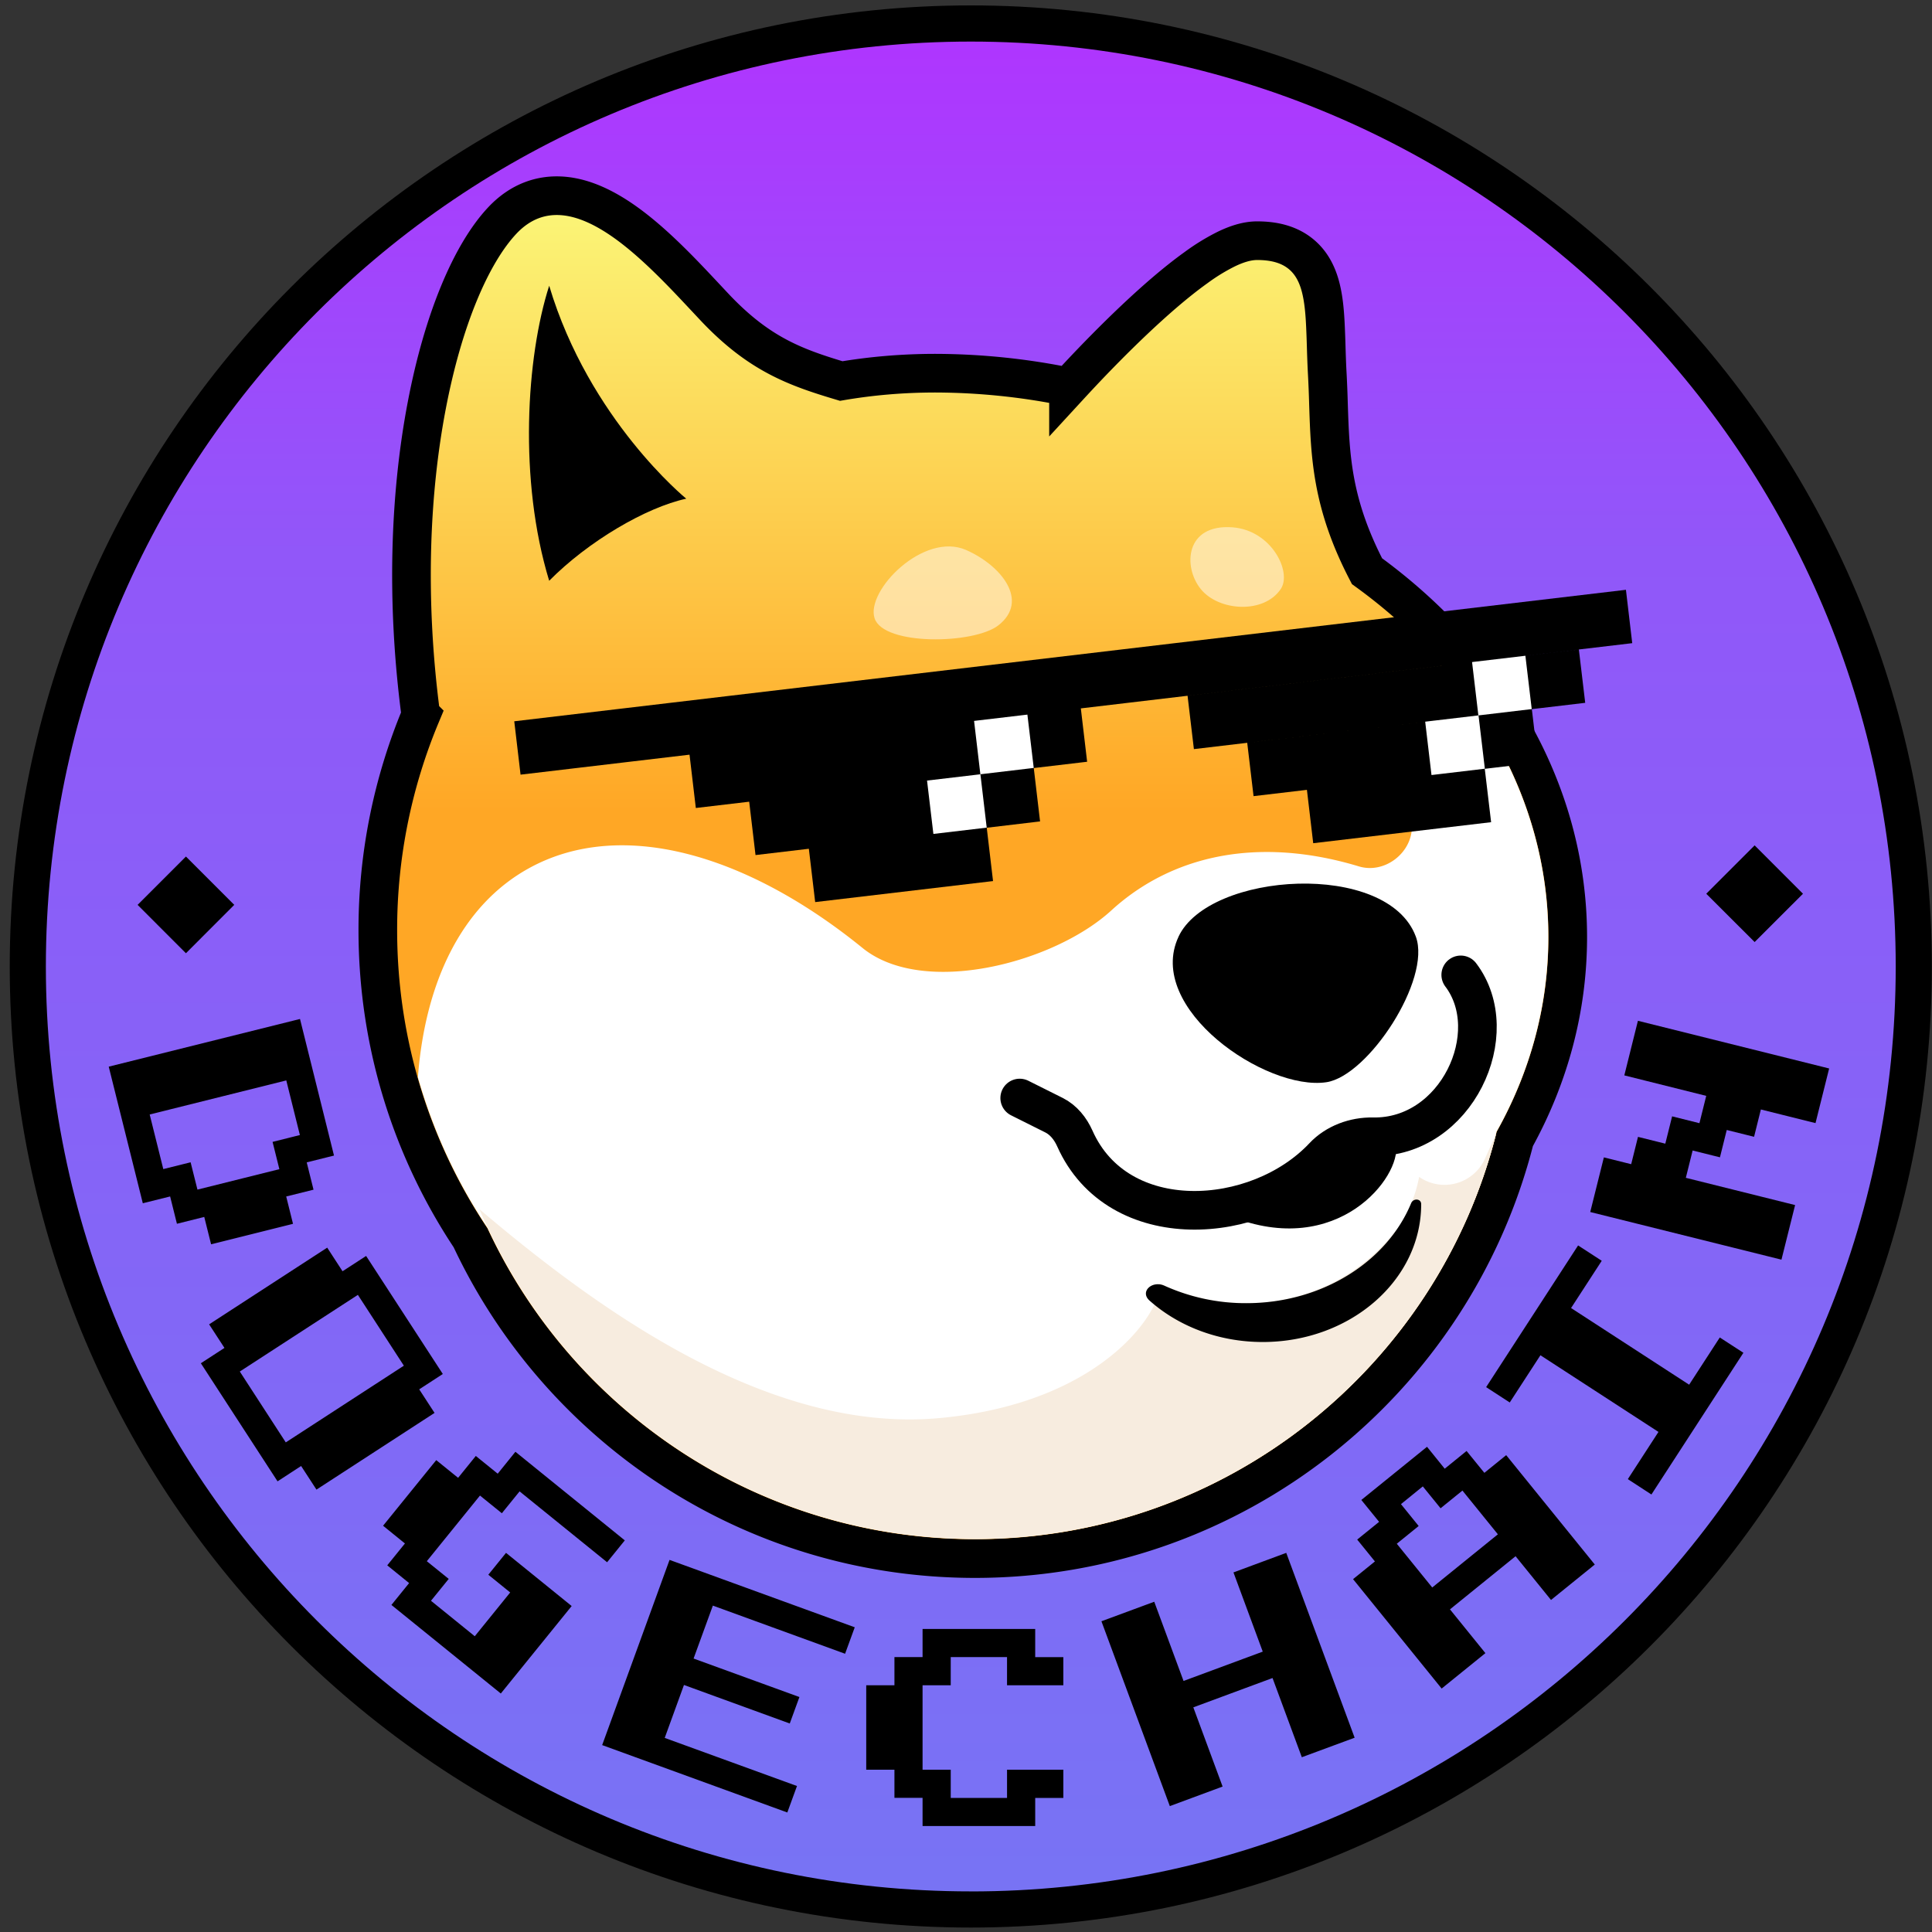 <svg xmlns="http://www.w3.org/2000/svg" fill="none" viewBox="0 0 50 50"><rect x="0" y="0" width="50" height="50" fill="#333333" stroke="none"/><g clip-path="url(#a)"><path fill="url(#b)" d="M25.125.607C11.647.607.72 11.533.72 25.012c0 13.478 10.926 24.404 24.404 24.404S49.529 38.49 49.529 25.012C49.53 11.533 38.603.607 25.125.607"/><path fill="#000" fill-rule="evenodd" d="M25.124 48.95c13.22 0 23.937-10.718 23.937-23.937S38.344 1.076 25.124 1.076 1.187 11.793 1.187 25.013s10.717 23.936 23.937 23.936Zm24.872-23.937c0 13.736-11.136 24.872-24.872 24.872S.252 38.749.252 25.013 11.388.14 25.124.14s24.872 11.135 24.872 24.872Z" clip-rule="evenodd"/><path fill="#000" d="M6.063 23.417 4.812 24.67l-1.251-1.252 1.251-1.251 1.251 1.251Zm40.598-.287-1.251 1.25-1.252-1.25 1.252-1.252zM2.814 27.605l4.95-1.234.88 3.535-.706.176.176.707-.707.176.176.707-2.12.53-.177-.708-.707.177-.176-.707-.707.176zm1.06 1.238.352 1.413.707-.176.177.707 2.12-.529-.176-.706.707-.177-.352-1.414zm1.324 6.438.611-.397-.397-.61 3.056-1.985.397.611.61-.396 1.985 3.055-.611.397.397.61-3.056 1.985-.397-.611-.61.397zm1.008.214 1.19 1.834 3.056-1.985-1.19-1.833zm3.924 6.041.458-.566-.566-.459.458-.566-.566-.459 1.376-1.698.566.458.458-.566.567.459.458-.567 2.831 2.293-.458.566-2.265-1.834-.459.566-.566-.458-1.376 1.699.567.458-.459.566 1.133.918.917-1.133-.566-.459.458-.566 1.699 1.376-1.834 2.264zm5.454 3.627 1.744-4.793 4.793 1.744-.25.685-3.422-1.246-.499 1.37 2.739.996-.25.685-2.738-.997-.498 1.37 3.423 1.245-.25.685zm8.292 2.094v-.729h-.728V45.8h-.73v-2.185h.73v-.73h.728v-.728h2.915v.729h.728v.729h-1.457v-.73h-1.457v.73h-.729V45.8h.729v.73h1.457v-.73h1.457v.73h-.728v.727zm6.399-.515-1.77-4.784 1.367-.505.758 2.05 2.05-.759-.758-2.05 1.366-.506 1.77 4.784-1.367.505-.758-2.05-2.05.759.758 2.05zM37.31 43.7l-2.293-2.832.566-.458-.459-.566.567-.459-.46-.566 1.7-1.376.458.567.566-.459.46.566.565-.458 2.293 2.831-1.133.917-.917-1.132-1.698 1.375.917 1.133-1.133.917Zm-.244-2.616 1.699-1.376-.917-1.132-.566.458-.46-.566-.565.459.458.566-.566.459zm5.672-2.407-.61-.397.793-1.222-3.055-1.984-.794 1.222-.611-.397 2.38-3.667.612.397-.794 1.223 3.056 1.984.793-1.222.611.396-2.38 3.667Zm3.366-6.077-4.949-1.233.353-1.414.707.176.176-.707.707.176.176-.707.707.177.176-.707-2.12-.53.352-1.413 4.949 1.234-.353 1.414-1.414-.353-.176.707-.707-.176-.176.707-.707-.176-.176.707 2.828.705z"/><path fill="url(#c)" stroke="#000" d="M28.013 9.627c-.145.154-.267.286-.36.387a17.3 17.3 0 0 0-3.463-.356q-1.237.002-2.419.203c-1.184-.354-2.117-.691-3.252-1.884l-.285-.304c-.582-.621-1.34-1.431-2.12-1.97-.459-.317-.979-.58-1.521-.63-.576-.053-1.127.139-1.59.63-.817.868-1.54 2.59-1.96 4.8-.42 2.2-.555 4.956-.152 8.004a14.4 14.4 0 0 0-1.113 5.563c0 2.944.883 5.683 2.4 7.964 2.298 4.904 7.28 8.302 13.055 8.302 6.735 0 12.389-4.62 13.97-10.861.878-1.589 1.37-3.358 1.37-5.223 0-3.796-2.03-7.174-5.195-9.47-.912-1.752-.953-2.98-.997-4.32q-.01-.374-.03-.764c-.015-.267-.022-.5-.029-.726a29 29 0 0 0-.018-.499c-.016-.368-.045-.732-.129-1.05-.085-.324-.24-.645-.542-.876-.3-.23-.676-.318-1.098-.318-.274 0-.55.097-.795.215a5.3 5.3 0 0 0-.784.48c-.53.379-1.096.877-1.61 1.363-.516.489-.99.976-1.333 1.34Z"/><path fill="#fff" fill-rule="evenodd" d="M10.815 27.88a13.8 13.8 0 0 0 1.806 3.905c2.211 4.752 7.028 8.045 12.614 8.045 6.52 0 11.993-4.488 13.497-10.543.859-1.534 1.338-3.239 1.338-5.035 0-1.8-.48-3.506-1.342-5.041-.533-.18-.994-.18-1.357.021-.56.312-.828 1.072-.83 2.159-.001.688-.71 1.23-1.37 1.032-1.917-.58-3.776-.503-5.333.362a5.7 5.7 0 0 0-1.077.777c-1.49 1.365-4.869 2.246-6.438.972-3.032-2.462-6.285-3.37-8.647-2.057-1.717.954-2.671 2.92-2.861 5.403" clip-rule="evenodd"/><path fill="#F7ECDF" fill-rule="evenodd" d="M24.311 36.7c-4.403.405-8.818-2.787-11.904-5.407 2.101 5.014 7.055 8.536 12.831 8.536 6.506 0 11.967-4.467 13.486-10.5l-.29.652a1.15 1.15 0 0 1-1.707.477 3.5 3.5 0 0 1-.56 1.341c-.776.982-1.785 1.622-3.034 1.853a5.3 5.3 0 0 1-.874.073 5.1 5.1 0 0 1-2.261-.52c.159.526-1.283 3.09-5.687 3.495" clip-rule="evenodd"/><path fill="#000" d="M14.213 15.03c-.796-2.605-.592-5.795 0-7.635 1.036 3.469 3.547 5.511 3.547 5.511-1.047.227-2.543 1.108-3.547 2.124M30.5 24.241c.788-1.679 5.413-1.979 6.142 0 .406 1.101-1.228 3.605-2.317 3.767-1.565.231-4.694-1.912-3.824-3.767Z"/><path fill="#fff" d="M25.835 16.186c-.629.488-2.967.53-3.201-.185s1.274-2.252 2.372-1.766c.916.405 1.641 1.32.829 1.951m7.312-.944c-.436.653-1.607.58-2.074 0-.465-.582-.394-1.685.822-1.595 1.013.075 1.545 1.155 1.252 1.595" opacity=".5"/><path fill="#000" d="M29.751 33.66c-.261-.233.066-.53.384-.386a5.1 5.1 0 0 0 2.12.452c1.968 0 3.643-1.08 4.265-2.587.057-.136.26-.122.26.025 0 1.97-1.836 3.567-4.1 3.567-1.147 0-2.185-.41-2.929-1.071"/><path fill="#000" fill-rule="evenodd" d="m42.079 15.264-28.77 3.403.163 1.381 4.373-.517.163 1.38 1.381-.163.164 1.381 1.38-.163.164 1.38 4.603-.544-.163-1.38 1.38-.164-.163-1.381 1.381-.163-.163-1.381 14.27-1.688zm-11.345 2.742 10.127-1.198.164 1.381-10.127 1.198zm8.91.346-7.366.872.164 1.38 1.382-.163h-.001l.163 1.381 4.604-.544-.164-1.381 1.381-.164z" clip-rule="evenodd"/><path fill="#fff" d="m38.097 17.134 1.38-.163.164 1.38-1.381.164-.163-1.38Z"/><path fill="#fff" d="m36.884 18.677 1.38-.163.164 1.38-1.381.164zm-11.675-.02 1.38-.163.164 1.38-1.381.164-.163-1.38Zm-1.217 1.544 1.381-.163.163 1.381-1.38.163-.164-1.38Z"/><path stroke="#000" stroke-linecap="round" d="M37.804 25.23c1.142 1.505-.109 4.23-2.276 4.19-.472-.009-.955.167-1.278.511-1.711 1.818-5.317 2.046-6.434-.468-.113-.253-.292-.479-.54-.603l-.886-.443"/><path fill="#000" d="M31.839 31.476c2.789 1.12 4.431-1.035 4.288-1.843l-1.937.221z"/></g><defs><linearGradient id="b" x1="25.125" x2="25.125" y1="49.884" y2=".14" gradientUnits="userSpaceOnUse"><stop stop-color="#7774F4"/><stop offset=".715" stop-color="#9157F9"/><stop offset="1" stop-color="#B133FF"/></linearGradient><linearGradient id="c" x1="25.176" x2="25.176" y1="5.57" y2="39.83" gradientUnits="userSpaceOnUse"><stop stop-color="#FBF476"/><stop offset=".45" stop-color="#FFA725"/><stop offset="1" stop-color="#FFA725"/></linearGradient><clipPath id="a"><path fill="#fff" d="M0 0h50v50H0z"/></clipPath></defs></svg>